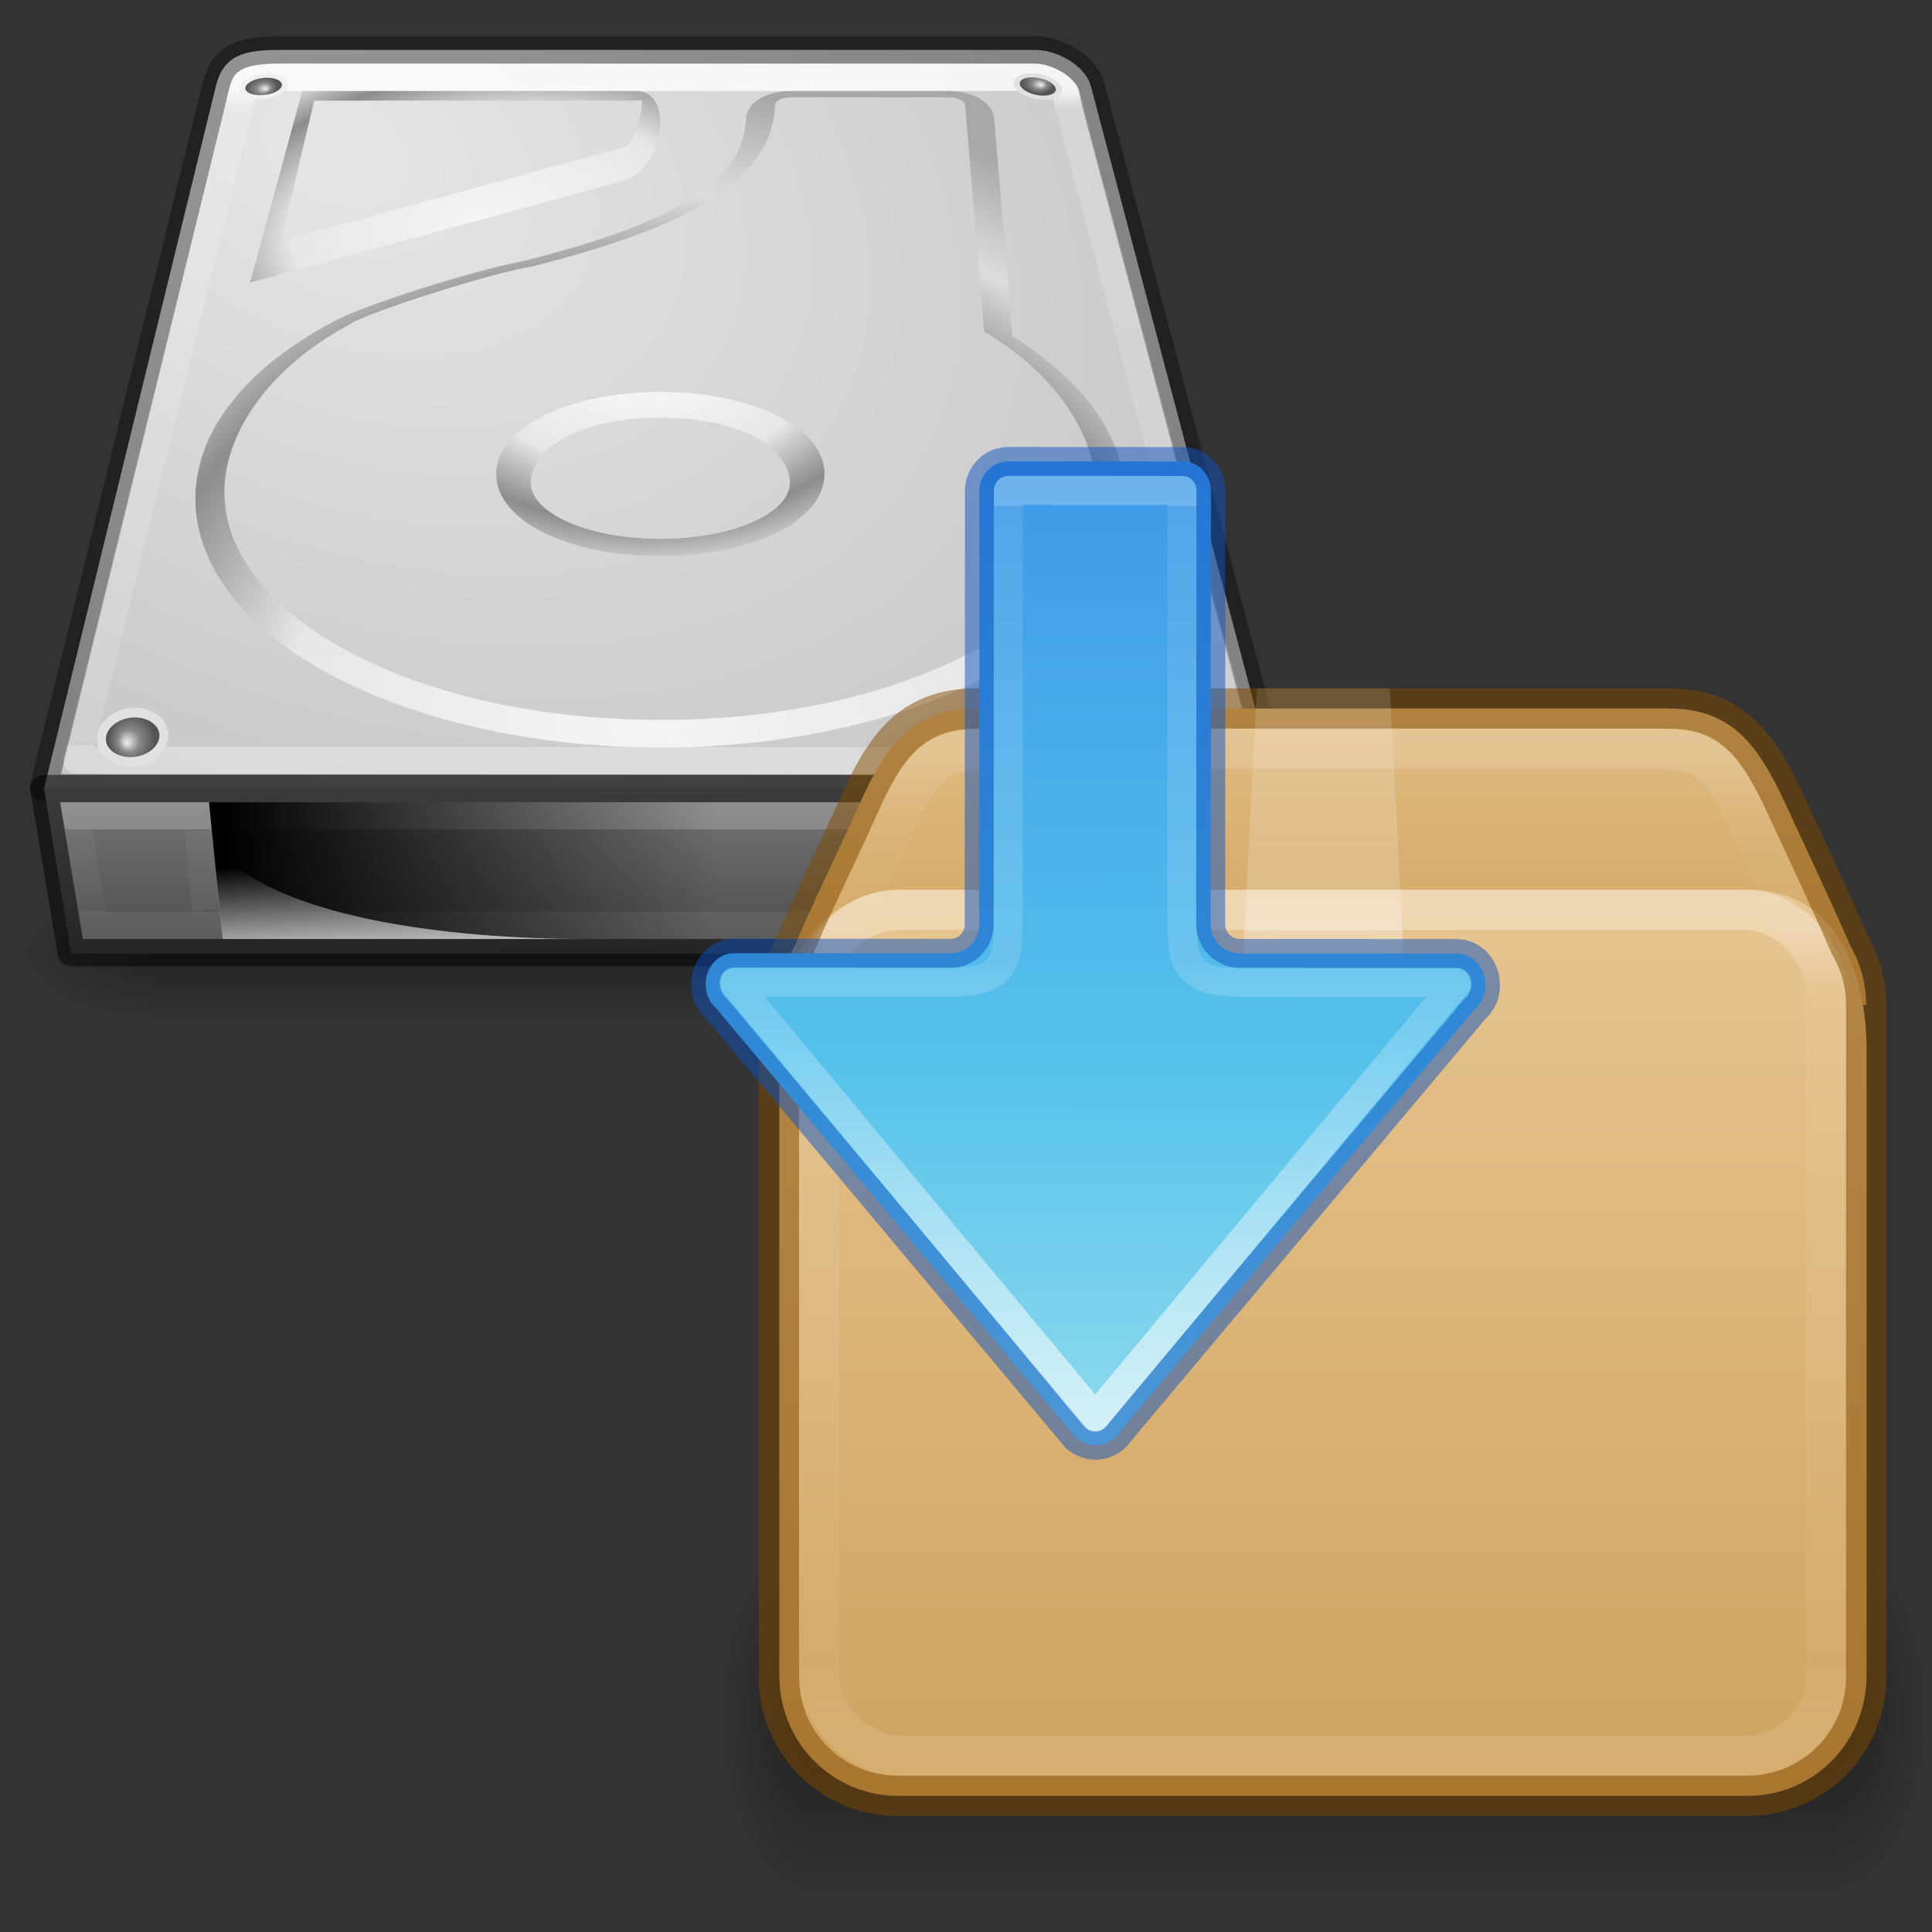 <?xml version="1.0" encoding="UTF-8" standalone="no"?>
<svg
   version="1.1"
   width="128"
   height="128"
   id="svg4231"
   sodipodi:docname="backup.svg"
   inkscape:version="1.2 (dc2aedaf03, 2022-05-15)"
   xmlns:inkscape="http://www.inkscape.org/namespaces/inkscape"
   xmlns:sodipodi="http://sodipodi.sourceforge.net/DTD/sodipodi-0.dtd"
   xmlns:xlink="http://www.w3.org/1999/xlink"
   xmlns="http://www.w3.org/2000/svg"
   xmlns:svg="http://www.w3.org/2000/svg"
   xmlns:rdf="http://www.w3.org/1999/02/22-rdf-syntax-ns#"
   xmlns:cc="http://creativecommons.org/ns#"
   xmlns:dc="http://purl.org/dc/elements/1.1/">
  <rect width="100%" height="100%" fill="#333333" stroke="none"/>
  <sodipodi:namedview
     id="namedview95"
     pagecolor="#ffffff"
     bordercolor="#666666"
     borderopacity="1.0"
     inkscape:pageshadow="2"
     inkscape:pageopacity="0.0"
     inkscape:pagecheckerboard="0"
     showgrid="false"
     inkscape:zoom="5.0234045"
     inkscape:cx="0.29860227"
     inkscape:cy="32.746716"
     inkscape:window-width="2560"
     inkscape:window-height="1252"
     inkscape:window-x="-8"
     inkscape:window-y="-8"
     inkscape:window-maximized="1"
     inkscape:current-layer="svg4231"
     inkscape:snap-bbox="true"
     inkscape:bbox-paths="true"
     inkscape:bbox-nodes="true"
     inkscape:snap-bbox-edge-midpoints="true"
     inkscape:snap-bbox-midpoints="true"
     inkscape:showpageshadow="2"
     inkscape:deskcolor="#d1d1d1" />
  <defs
     id="defs4233">
    <linearGradient
       id="linearGradient3600">
      <stop
         id="stop3602"
         style="stop-color:#f4f4f4;stop-opacity:1"
         offset="0" />
      <stop
         id="stop3604"
         style="stop-color:#dbdbdb;stop-opacity:1"
         offset="1" />
    </linearGradient>
    <linearGradient
       id="linearGradient5060">
      <stop
         id="stop5062"
         style="stop-color:#000000;stop-opacity:1"
         offset="0" />
      <stop
         id="stop5064"
         style="stop-color:#000000;stop-opacity:0"
         offset="1" />
    </linearGradient>
    <linearGradient
       id="linearGradient5048">
      <stop
         id="stop5050"
         style="stop-color:#000000;stop-opacity:0"
         offset="0" />
      <stop
         id="stop5056"
         style="stop-color:#000000;stop-opacity:1"
         offset="0.5" />
      <stop
         id="stop5052"
         style="stop-color:#000000;stop-opacity:0"
         offset="1" />
    </linearGradient>
    <linearGradient
       id="linearGradient2264">
      <stop
         id="stop3244-gr"
         style="stop-color:#cdf87e;stop-opacity:1"
         offset="0" />
      <stop
         id="stop3246-gr"
         style="stop-color:#a2e34f;stop-opacity:1"
         offset="0.262" />
      <stop
         id="stop3248-gr"
         style="stop-color:#68b723;stop-opacity:1"
         offset="0.661" />
      <stop
         id="stop3250-gr"
         style="stop-color:#1d7e0d;stop-opacity:1"
         offset="1" />
    </linearGradient>
    <linearGradient
       id="linearGradient4559">
      <stop
         id="stop4561"
         style="stop-color:#ffffff;stop-opacity:0"
         offset="0" />
      <stop
         id="stop4563"
         style="stop-color:#ffffff;stop-opacity:0"
         offset="1" />
    </linearGradient>
    <linearGradient
       y2="8.347"
       y1="21.915"
       x2="24.537"
       x1="24.537"
       id="n"
       xlink:href="#g-3"
       gradientUnits="userSpaceOnUse"
       gradientTransform="matrix(0.99,0,0,0.69,9.263,12.22)" />
    <linearGradient
       id="g-3">
      <stop
         id="stop18"
         stop-color="#fff"
         offset="0" />
      <stop
         id="stop20"
         stop-color="#fff"
         offset="0.357" />
      <stop
         id="stop22"
         stop-opacity=".643"
         stop-color="#fff"
         offset="0.46" />
      <stop
         id="stop24"
         stop-opacity=".391"
         stop-color="#fff"
         offset="1" />
    </linearGradient>
    <linearGradient
       xlink:href="#linearGradient121303"
       id="linearGradient121764"
       gradientUnits="userSpaceOnUse"
       gradientTransform="matrix(0.68,0,0,0.577,16.688,20.582)"
       x1="25.086"
       y1="-1.362"
       x2="25.086"
       y2="18.299" />
    <linearGradient
       id="linearGradient121303">
      <stop
         id="stop121295"
         style="stop-color:#ffffff;stop-opacity:1"
         offset="0" />
      <stop
         id="stop121297"
         style="stop-color:#ffffff;stop-opacity:0.235"
         offset="0.114" />
      <stop
         id="stop121299"
         style="stop-color:#ffffff;stop-opacity:0.157"
         offset="0.939" />
      <stop
         id="stop121301"
         style="stop-color:#ffffff;stop-opacity:0.392"
         offset="1" />
    </linearGradient>
    <linearGradient
       xlink:href="#linearGradient3924-2-2-5-8"
       id="linearGradient121760"
       gradientUnits="userSpaceOnUse"
       gradientTransform="matrix(0.676,0,0,0.568,16.784,20.378)"
       x1="24"
       y1="6.42"
       x2="24"
       y2="41.545" />
    <linearGradient
       id="linearGradient3924-2-2-5-8">
      <stop
         id="stop3926-9-4-9-6"
         style="stop-color:#ffffff;stop-opacity:1"
         offset="0" />
      <stop
         id="stop3928-9-8-6-5"
         style="stop-color:#ffffff;stop-opacity:0.235"
         offset="0.076" />
      <stop
         id="stop3930-3-5-1-7"
         style="stop-color:#ffffff;stop-opacity:0.157"
         offset="0.907" />
      <stop
         id="stop3932-8-0-4-8"
         style="stop-color:#ffffff;stop-opacity:0.392"
         offset="1" />
    </linearGradient>
    <linearGradient
       xlink:href="#linearGradient4559"
       id="linearGradient121758"
       gradientUnits="userSpaceOnUse"
       gradientTransform="matrix(0.839,0,0,0.769,13.269,12.896)"
       x1="23.452"
       y1="30.555"
       x2="43.007"
       y2="45.934" />
    <linearGradient
       xlink:href="#linearGradient106305"
       id="linearGradient121756"
       gradientUnits="userSpaceOnUse"
       gradientTransform="matrix(0.844,0,0,0.914,44.631,5.458)"
       x1="-5.887"
       y1="19.24"
       x2="-5.887"
       y2="43.793" />
    <linearGradient
       id="linearGradient106305">
      <stop
         offset="0"
         stop-color="#dac197"
         id="stop106301"
         style="stop-color:#e7c591;stop-opacity:1" />
      <stop
         offset="1"
         stop-color="#b19974"
         id="stop106303"
         style="stop-color:#cfa25e;stop-opacity:1" />
    </linearGradient>
    <linearGradient
       xlink:href="#linearGradient106305"
       id="linearGradient1703"
       gradientUnits="userSpaceOnUse"
       gradientTransform="matrix(0.844,0,0,0.907,44.631,5.749)"
       x1="-5.887"
       y1="11.483"
       x2="-5.887"
       y2="22.149" />
    <radialGradient
       cx="5"
       cy="41.5"
       fx="5"
       fy="41.5"
       gradientTransform="matrix(1.003,0,0,1.6,53.202,-106.875)"
       gradientUnits="userSpaceOnUse"
       xlink:href="#linearGradient5060"
       id="i-6-9-7-8-9"
       r="5" />
    <linearGradient
       xlink:href="#linearGradient5048"
       id="linearGradient121754"
       gradientUnits="userSpaceOnUse"
       gradientTransform="matrix(2.13,0,0,1.455,-83.782,-18.435)"
       x1="17.554"
       y1="46"
       x2="17.554"
       y2="35" />
    <radialGradient
       cx="5"
       cy="41.5"
       fx="5"
       fy="41.5"
       gradientTransform="matrix(1.003,0,0,1.6,-14.23,-106.875)"
       gradientUnits="userSpaceOnUse"
       xlink:href="#linearGradient5060"
       id="k-0-7-3-9-3"
       r="5" />
    <linearGradient
       gradientTransform="matrix(0.056,0,0,0.008,-3.785,30.981)"
       gradientUnits="userSpaceOnUse"
       xlink:href="#linearGradient5048"
       id="linearGradient3027"
       y2="609.505"
       x2="302.857"
       y1="366.648"
       x1="302.857" />
    <radialGradient
       gradientTransform="matrix(-0.016,0,0,0.008,12.39,26.981)"
       gradientUnits="userSpaceOnUse"
       xlink:href="#linearGradient5060"
       id="radialGradient3024"
       fy="973.79"
       fx="605.714"
       r="117.143"
       cy="973.79"
       cx="605.714" />
    <radialGradient
       gradientTransform="matrix(0.016,0,0,0.008,20.61,26.981)"
       gradientUnits="userSpaceOnUse"
       xlink:href="#linearGradient5060"
       id="radialGradient3021"
       fy="973.79"
       fx="605.714"
       r="117.143"
       cy="973.79"
       cx="605.714" />
    <linearGradient
       gradientTransform="matrix(0.629,0,0,0.608,-1.086,0.465)"
       gradientUnits="userSpaceOnUse"
       xlink:href="#linearGradient3600"
       id="linearGradient3016"
       y2="49.429"
       x2="25.132"
       y1="0.985"
       x1="25.132" />
    <linearGradient
       gradientTransform="matrix(0.568,0,0,0.73,0.378,-1.513)"
       gradientUnits="userSpaceOnUse"
       xlink:href="#linearGradient3977-5"
       id="linearGradient3013"
       y2="44.488"
       x2="24"
       y1="6.185"
       x1="24" />
    <linearGradient
       id="linearGradient3977-5">
      <stop
         offset="0"
         style="stop-color:#ffffff;stop-opacity:1"
         id="stop3979-6" />
      <stop
         offset="0"
         style="stop-color:#ffffff;stop-opacity:0.235"
         id="stop3981-2" />
      <stop
         offset="1"
         style="stop-color:#ffffff;stop-opacity:0.157"
         id="stop3983-9" />
      <stop
         offset="1"
         style="stop-color:#ffffff;stop-opacity:0.392"
         id="stop3985-1" />
    </linearGradient>
    <linearGradient
       y2="2.906"
       x2="-51.786"
       y1="53.547"
       x1="-51.786"
       gradientTransform="matrix(0.531,0,0,0.59,37.27,-0.792)"
       gradientUnits="userSpaceOnUse"
       id="linearGradient3148"
       xlink:href="#linearGradient3104-6" />
    <linearGradient
       id="linearGradient3104-6">
      <stop
         id="stop3106-3"
         style="stop-color:#000000;stop-opacity:0.318"
         offset="0" />
      <stop
         id="stop3108-9"
         style="stop-color:#000000;stop-opacity:0.24"
         offset="1" />
    </linearGradient>
    <linearGradient
       x1="24.139"
       y1="9.712"
       x2="24.139"
       y2="36.594"
       id="linearGradient3030-44"
       xlink:href="#linearGradient4154"
       gradientUnits="userSpaceOnUse"
       gradientTransform="matrix(0.704,0,0,0.595,-3.751,22.247)" />
    <linearGradient
       id="linearGradient4154">
      <stop
         id="stop4156"
         style="stop-color:#ffffff;stop-opacity:1"
         offset="0" />
      <stop
         id="stop4158"
         style="stop-color:#ffffff;stop-opacity:0.235"
         offset="0" />
      <stop
         id="stop4160"
         style="stop-color:#ffffff;stop-opacity:0.157"
         offset="1" />
      <stop
         id="stop4162"
         style="stop-color:#ffffff;stop-opacity:0.392"
         offset="1" />
    </linearGradient>
    <linearGradient
       x1="24.139"
       y1="20.271"
       x2="24.139"
       y2="26.006"
       id="linearGradient3030-1"
       xlink:href="#linearGradient4154"
       gradientUnits="userSpaceOnUse"
       gradientTransform="matrix(0.6,0,0,0.697,-1.437,19.889)" />
    <radialGradient
       cx="65.598"
       cy="48.745"
       r="31"
       fx="65.598"
       fy="48.745"
       id="radialGradient3343-1"
       xlink:href="#linearGradient2264"
       gradientUnits="userSpaceOnUse"
       gradientTransform="matrix(0,0.959,-1.044,0,62.765,-36.838)" />
    <radialGradient
       cx="113.065"
       cy="97.588"
       r="2.563"
       fx="113.667"
       fy="98"
       id="radialGradient2947"
       xlink:href="#radialGradient4241"
       gradientUnits="userSpaceOnUse"
       gradientTransform="matrix(0.224,0,0,0.238,9.343,-1.184)" />
    <radialGradient
       cx="113.065"
       cy="97.588"
       r="2.563"
       fx="113.667"
       fy="98"
       id="radialGradient4241"
       gradientUnits="userSpaceOnUse">
      <stop
         id="stop4243"
         style="stop-color:#eeeeee;stop-opacity:1"
         offset="0" />
      <stop
         id="stop4245"
         style="stop-color:#cecece;stop-opacity:1"
         offset="0.16" />
      <stop
         id="stop4247"
         style="stop-color:#888888;stop-opacity:1"
         offset="0.468" />
      <stop
         id="stop4249"
         style="stop-color:#555555;stop-opacity:1"
         offset="1" />
    </radialGradient>
    <radialGradient
       cx="127.317"
       cy="143.828"
       r="78.728"
       fx="127.317"
       fy="143.828"
       id="radialGradient2902"
       xlink:href="#linearGradient4035"
       gradientUnits="userSpaceOnUse"
       gradientTransform="matrix(0.129,-0.017,0.004,0.068,0.178,1.489)" />
    <linearGradient
       id="linearGradient4035">
      <stop
         id="stop4037"
         style="stop-color:#f5f5f5;stop-opacity:1"
         offset="0" />
      <stop
         id="stop4039"
         style="stop-color:#e7e7e7;stop-opacity:1"
         offset="0.47" />
      <stop
         id="stop4041"
         style="stop-color:#8c8c8c;stop-opacity:1"
         offset="0.693" />
      <stop
         id="stop4043"
         style="stop-color:#dddddd;stop-opacity:1"
         offset="0.835" />
      <stop
         id="stop4045"
         style="stop-color:#a8a8a8;stop-opacity:1"
         offset="1" />
    </linearGradient>
    <linearGradient
       x1="12.277"
       y1="37.206"
       x2="12.222"
       y2="33.759"
       id="linearGradient2905"
       xlink:href="#linearGradient4236"
       gradientUnits="userSpaceOnUse"
       gradientTransform="matrix(0.694,0,0,0.611,5.213,4.579)" />
    <linearGradient
       id="linearGradient4236">
      <stop
         id="stop4238"
         style="stop-color:#eeeeee;stop-opacity:1"
         offset="0" />
      <stop
         id="stop4240"
         style="stop-color:#eeeeee;stop-opacity:0"
         offset="1" />
    </linearGradient>
    <linearGradient
       x1="7.062"
       y1="35.281"
       x2="24.688"
       y2="35.281"
       id="linearGradient2908"
       xlink:href="#linearGradient5060"
       gradientUnits="userSpaceOnUse"
       gradientTransform="matrix(0.694,0,0,0.611,5.765,3.77)" />
    <radialGradient
       cx="113.065"
       cy="97.588"
       r="2.563"
       fx="113.667"
       fy="98"
       id="radialGradient2953"
       xlink:href="#radialGradient4241"
       gradientUnits="userSpaceOnUse"
       gradientTransform="matrix(0.152,0.023,-0.016,0.101,15.277,-6.703)" />
    <radialGradient
       cx="113.065"
       cy="97.588"
       r="2.563"
       fx="113.667"
       fy="98"
       id="radialGradient51205"
       gradientUnits="userSpaceOnUse">
      <stop
         id="stop51197"
         style="stop-color:#eeeeee;stop-opacity:1"
         offset="0" />
      <stop
         id="stop51199"
         style="stop-color:#cecece;stop-opacity:1"
         offset="0.16" />
      <stop
         id="stop51201"
         style="stop-color:#888888;stop-opacity:1"
         offset="0.468" />
      <stop
         id="stop51203"
         style="stop-color:#555555;stop-opacity:1"
         offset="1" />
    </radialGradient>
    <radialGradient
       cx="113.065"
       cy="97.588"
       r="2.563"
       fx="113.667"
       fy="98"
       id="radialGradient2959"
       xlink:href="#radialGradient4241"
       gradientUnits="userSpaceOnUse"
       gradientTransform="matrix(0.151,-0.025,0.017,0.101,-7.096,-1.158)" />
    <radialGradient
       cx="113.065"
       cy="97.588"
       r="2.563"
       fx="113.667"
       fy="98"
       id="radialGradient51216"
       gradientUnits="userSpaceOnUse">
      <stop
         id="stop51208"
         style="stop-color:#eeeeee;stop-opacity:1"
         offset="0" />
      <stop
         id="stop51210"
         style="stop-color:#cecece;stop-opacity:1"
         offset="0.16" />
      <stop
         id="stop51212"
         style="stop-color:#888888;stop-opacity:1"
         offset="0.468" />
      <stop
         id="stop51214"
         style="stop-color:#555555;stop-opacity:1"
         offset="1" />
    </radialGradient>
    <radialGradient
       cx="113.065"
       cy="97.588"
       r="2.563"
       fx="113.667"
       fy="98"
       id="radialGradient2965"
       xlink:href="#radialGradient4241"
       gradientUnits="userSpaceOnUse"
       gradientTransform="matrix(-0.224,0,0,0.238,33.734,-1.184)" />
    <radialGradient
       cx="113.065"
       cy="97.588"
       r="2.563"
       fx="113.667"
       fy="98"
       id="radialGradient51227"
       gradientUnits="userSpaceOnUse">
      <stop
         id="stop51219"
         style="stop-color:#eeeeee;stop-opacity:1"
         offset="0" />
      <stop
         id="stop51221"
         style="stop-color:#cecece;stop-opacity:1"
         offset="0.16" />
      <stop
         id="stop51223"
         style="stop-color:#888888;stop-opacity:1"
         offset="0.468" />
      <stop
         id="stop51225"
         style="stop-color:#555555;stop-opacity:1"
         offset="1" />
    </radialGradient>
    <radialGradient
       cx="142.622"
       cy="191.854"
       r="78.728"
       fx="142.622"
       fy="191.854"
       id="radialGradient2920"
       xlink:href="#linearGradient7609"
       gradientUnits="userSpaceOnUse"
       gradientTransform="matrix(0.126,0,0,-0.089,3.116,29.081)" />
    <linearGradient
       id="linearGradient7609">
      <stop
         id="stop7611"
         style="stop-color:#ffffff;stop-opacity:1"
         offset="0" />
      <stop
         id="stop7677"
         style="stop-color:#e7e7e7;stop-opacity:1"
         offset="0.47" />
      <stop
         id="stop7613"
         style="stop-color:#8c8c8c;stop-opacity:1"
         offset="0.672" />
      <stop
         id="stop7617"
         style="stop-color:#dddddd;stop-opacity:1"
         offset="0.835" />
      <stop
         id="stop7615"
         style="stop-color:#a8a8a8;stop-opacity:1"
         offset="1" />
    </linearGradient>
    <radialGradient
       cx="141.747"
       cy="206.426"
       r="78.728"
       fx="141.747"
       fy="206.426"
       id="radialGradient2923"
       xlink:href="#linearGradient4035"
       gradientUnits="userSpaceOnUse"
       gradientTransform="matrix(0.239,-0.003,0.002,0.196,-13.127,-18.649)" />
    <linearGradient
       x1="34.947"
       y1="50.909"
       x2="34.947"
       y2="53.836"
       id="linearGradient3308"
       xlink:href="#linearGradient4231"
       gradientUnits="userSpaceOnUse"
       gradientTransform="matrix(0.571,0,0,0.698,15.022,-11.256)" />
    <linearGradient
       id="linearGradient4231">
      <stop
         id="stop4233"
         style="stop-color:#ffffff;stop-opacity:1"
         offset="0" />
      <stop
         id="stop4235"
         style="stop-color:#ffffff;stop-opacity:0.235"
         offset="0.008" />
      <stop
         id="stop4237"
         style="stop-color:#ffffff;stop-opacity:0.157"
         offset="0.992" />
      <stop
         id="stop4239"
         style="stop-color:#ffffff;stop-opacity:0.392"
         offset="1" />
    </linearGradient>
    <linearGradient
       x1="29.938"
       y1="41"
       x2="30"
       y2="50"
       id="linearGradient2933"
       xlink:href="#linearGradient2215"
       gradientUnits="userSpaceOnUse"
       gradientTransform="matrix(0.68,0,0,0.516,1.799,1.834)" />
    <linearGradient
       id="linearGradient2215">
      <stop
         id="stop2223"
         style="stop-color:#7a7a7a;stop-opacity:1"
         offset="0" />
      <stop
         id="stop2219"
         style="stop-color:#474747;stop-opacity:1"
         offset="1" />
    </linearGradient>
    <linearGradient
       x1="24"
       y1="6.253"
       x2="24"
       y2="42.941"
       id="linearGradient3311-4"
       xlink:href="#linearGradient4170"
       gradientUnits="userSpaceOnUse"
       gradientTransform="matrix(0.178,0,0,0.444,9.937,3.144)" />
    <linearGradient
       id="linearGradient4170">
      <stop
         id="stop4172"
         style="stop-color:#ffffff;stop-opacity:1"
         offset="0" />
      <stop
         id="stop4174"
         style="stop-color:#ffffff;stop-opacity:0.235"
         offset="0.028" />
      <stop
         id="stop4176"
         style="stop-color:#ffffff;stop-opacity:0.157"
         offset="0.998" />
      <stop
         id="stop4178"
         style="stop-color:#ffffff;stop-opacity:0.392"
         offset="1" />
    </linearGradient>
    <radialGradient
       cx="605.714"
       cy="486.648"
       r="117.143"
       fx="605.714"
       fy="486.648"
       id="radialGradient2936"
       xlink:href="#linearGradient5060"
       gradientUnits="userSpaceOnUse"
       gradientTransform="matrix(-0.03,0,0,0.014,27.382,20.524)" />
    <radialGradient
       cx="605.714"
       cy="486.648"
       r="117.143"
       fx="605.714"
       fy="486.648"
       id="radialGradient2939"
       xlink:href="#linearGradient5060"
       gradientUnits="userSpaceOnUse"
       gradientTransform="matrix(0.03,0,0,0.014,15.683,20.524)" />
    <linearGradient
       x1="302.857"
       y1="366.648"
       x2="302.857"
       y2="609.505"
       id="linearGradient2942"
       xlink:href="#linearGradient5048"
       gradientUnits="userSpaceOnUse"
       gradientTransform="matrix(0.052,0,0,0.014,2.786,20.524)" />
    <radialGradient
       cx="11.734"
       cy="8.49"
       r="23.048"
       fx="11.734"
       fy="8.49"
       id="radialGradient2927"
       xlink:href="#linearGradient7056"
       gradientUnits="userSpaceOnUse"
       gradientTransform="matrix(0.935,0.474,-0.318,0.628,5.196,-3.515)" />
    <linearGradient
       id="linearGradient7056">
      <stop
         id="stop7064"
         style="stop-color:#e6e6e6;stop-opacity:1"
         offset="0" />
      <stop
         id="stop7060"
         style="stop-color:#c8c8c8;stop-opacity:1"
         offset="1" />
    </linearGradient>
    <linearGradient
       y2="9.25"
       x2="-4.82"
       y1="9.25"
       x1="24.675"
       gradientTransform="matrix(0,-1.429,-2,0,53.984,38.545)"
       gradientUnits="userSpaceOnUse"
       id="linearGradient942"
       xlink:href="#linearGradient2191" />
    <linearGradient
       id="linearGradient2191">
      <stop
         id="stop2183"
         style="stop-color:#90dbec;stop-opacity:1"
         offset="0" />
      <stop
         id="stop2185"
         style="stop-color:#55c1ec;stop-opacity:1"
         offset="0.327" />
      <stop
         id="stop2187"
         style="stop-color:#3689e6;stop-opacity:1"
         offset="1" />
    </linearGradient>
    <linearGradient
       xlink:href="#linearGradient897"
       id="linearGradient1009"
       gradientUnits="userSpaceOnUse"
       gradientTransform="matrix(0,2.018,-2.333,0,99.385,21.581)"
       x1="-8.232"
       y1="28.672"
       x2="7.126"
       y2="28.672" />
    <linearGradient
       id="linearGradient897">
      <stop
         offset="0"
         style="stop-color:#ffffff;stop-opacity:1"
         id="stop889" />
      <stop
         offset="0.5"
         style="stop-color:#ffffff;stop-opacity:0.235"
         id="stop891" />
      <stop
         offset="1"
         style="stop-color:#ffffff;stop-opacity:0.157"
         id="stop893" />
      <stop
         offset="1"
         style="stop-color:#ffffff;stop-opacity:0.392"
         id="stop895" />
    </linearGradient>
    <linearGradient
       y2="9.25"
       x2="-4.82"
       y1="9.25"
       x1="24.675"
       gradientTransform="matrix(0,-1.429,-2,0,53.984,38.545)"
       gradientUnits="userSpaceOnUse"
       id="linearGradient942-5"
       xlink:href="#linearGradient2191" />
    <linearGradient
       xlink:href="#linearGradient897"
       id="linearGradient1009-2"
       gradientUnits="userSpaceOnUse"
       gradientTransform="matrix(0,2.018,-2.333,0,99.385,21.581)"
       x1="-8.232"
       y1="28.672"
       x2="7.126"
       y2="28.672" />
  </defs>
  <g
     id="g52788"
     transform="matrix(2.668,0,0,2.668,-13.698,-9.852)">
    <path
       d="M 36.85,23.344 32.225,5.836 C 32.094,5.337 31.409,4.932 30.833,4.932 H 12.073 c -0.885,0 -1.392,0.135 -1.579,0.903 L 6.215,23.327 Z"
       id="path6345"
       style="display:inline;overflow:visible;visibility:visible;fill:url(#radialGradient2927);fill-opacity:1;fill-rule:nonzero;stroke:none;stroke-width:0.676;marker:none;enable-background:accumulate" />
    <rect
       width="25.045"
       height="3.396"
       x="9.01"
       y="25.652"
       id="rect2723"
       style="display:inline;overflow:visible;visibility:visible;opacity:0.3;fill:url(#linearGradient2942);fill-opacity:1;fill-rule:nonzero;stroke:none;stroke-width:0.34;marker:none" />
    <path
       d="m 34.043,25.652 c 0,0 0,3.396 0,3.396 1.569,0.006 3.793,-0.761 3.793,-1.698 0,-0.937 -1.751,-1.698 -3.793,-1.698 z"
       id="path2725"
       style="display:inline;overflow:visible;visibility:visible;opacity:0.3;fill:url(#radialGradient2939);fill-opacity:1;fill-rule:nonzero;stroke:none;stroke-width:0.34;marker:none" />
    <path
       d="m 9.022,25.652 c 0,0 0,3.396 0,3.396 -1.569,0.006 -3.793,-0.761 -3.793,-1.698 0,-0.937 1.751,-1.698 3.793,-1.698 z"
       id="path2727"
       style="display:inline;overflow:visible;visibility:visible;opacity:0.3;fill:url(#radialGradient2936);fill-opacity:1;fill-rule:nonzero;stroke:none;stroke-width:0.679;marker:none" />
    <path
       d="M 36.85,23.274 32.225,5.834 C 32.094,5.337 31.409,4.934 30.833,4.934 H 12.073 c -0.885,0 -1.392,0.134 -1.579,0.9 L 6.215,23.257 Z"
       id="path6345-1"
       style="color:#000000;display:inline;overflow:visible;visibility:visible;opacity:0.35;fill:none;stroke:#000000;stroke-width:0.679;stroke-linecap:round;stroke-linejoin:round;stroke-miterlimit:4;stroke-dasharray:none;stroke-dashoffset:0;stroke-opacity:1;marker:none;enable-background:accumulate" />
    <path
       d="m 12.065,5.613 c -0.412,0 -0.657,0.064 -0.743,0.105 -0.086,0.042 -0.107,0.016 -0.17,0.274 L 7.055,22.574 36.01,22.595 31.594,6.014 C 31.592,6.003 31.5,5.88 31.34,5.782 31.179,5.684 30.966,5.613 30.83,5.613 Z"
       id="path4129"
       style="color:#000000;display:inline;overflow:visible;visibility:visible;opacity:0.8;fill:none;stroke:url(#linearGradient3311-4);stroke-width:0.679;stroke-linecap:round;stroke-linejoin:round;stroke-miterlimit:4;stroke-dasharray:none;stroke-dashoffset:0;stroke-opacity:1;marker:none;enable-background:accumulate" />
    <path
       d="m 6.224,23.25 h 30.616 l -0.612,4.125 H 6.904 Z"
       id="rect6431"
       style="display:inline;fill:url(#linearGradient2933);fill-opacity:1;fill-rule:evenodd;stroke:none;stroke-width:0.679;enable-background:new" />
    <path
       d="m 6.224,23.274 h 30.616 l -0.612,4.076 H 6.904 Z"
       id="rect6431-3"
       style="color:#000000;display:inline;overflow:visible;visibility:visible;opacity:0.5;fill:none;stroke:#000000;stroke-width:0.679;stroke-linecap:butt;stroke-linejoin:round;stroke-miterlimit:4;stroke-dasharray:none;stroke-dashoffset:0;stroke-opacity:1;marker:none;enable-background:accumulate" />
    <path
       d="m 7.479,26.671 28.167,2e-6 c 0.074,-0.272 0.392,-2.717 0.392,-2.717 H 7.033 c 0,0 0.338,2.026 0.446,2.717 z"
       id="path4497"
       style="color:#000000;display:inline;overflow:visible;visibility:visible;opacity:0.2;fill:none;stroke:url(#linearGradient3308);stroke-width:0.679;stroke-linecap:round;stroke-linejoin:miter;stroke-miterlimit:4;stroke-dasharray:none;stroke-dashoffset:0;stroke-opacity:1;marker:none;enable-background:accumulate" />
    <path
       d="M 33.061,15.717 C 32.913,14.359 31.922,13.065 30.276,12.044 30.242,11.652 29.82,6.63 29.82,6.63 29.788,6.244 29.296,5.953 28.676,5.953 h -3.893 c -0.625,0 -1.108,0.295 -1.124,0.687 -0.071,1.768 -2.25,2.692 -5.499,3.531 -1.139,0.197 -4.107,1.124 -4.788,1.531 -2.006,1.069 -3.202,2.494 -3.367,4.015 -0.151,1.383 0.574,2.767 2.04,3.897 2.147,1.654 5.693,2.642 9.488,2.642 3.794,0 7.341,-0.988 9.488,-2.642 1.339,-1.032 2.06,-2.276 2.06,-3.538 0,-0.12 -0.007,-0.24 -0.019,-0.36 z m -11.528,5.853 c -6.32,0 -11.159,-2.772 -10.809,-5.985 0.151,-1.385 1.26,-2.864 3.095,-3.838 0.344,-0.259 3.449,-1.267 4.563,-1.444 3.087,-0.796 5.91,-1.829 5.999,-4.007 0.004,-0.104 0.182,-0.187 0.402,-0.187 h 3.893 c 0.225,0 0.416,0.087 0.424,0.194 l 0.473,5.626 c 1.636,0.948 2.628,2.363 2.769,3.657 0.35,3.213 -4.489,5.985 -10.808,5.985 z"
       id="path9001"
       style="fill:url(#radialGradient2923);fill-opacity:1;stroke-width:0.679" />
    <path
       d="m 21.532,17.501 c -2.286,0 -4.038,-0.861 -4.075,-2.002 -2.9e-4,-0.012 -5.74e-4,-0.024 -5.74e-4,-0.037 0,-0.413 0.23,-0.806 0.666,-1.139 0.738,-0.562 2.013,-0.898 3.41,-0.898 1.397,0 2.671,0.336 3.409,0.898 0.449,0.342 0.68,0.749 0.666,1.175 -0.038,1.142 -1.79,2.003 -4.075,2.003 z m 0,-3.437 c -2.148,0 -3.242,0.853 -3.216,1.632 0.025,0.767 1.465,1.379 3.216,1.379 1.751,0 3.191,-0.613 3.216,-1.379 0.025,-0.779 -1.068,-1.632 -3.216,-1.632 z"
       id="path9003"
       style="display:inline;overflow:visible;visibility:visible;fill:url(#radialGradient2920);fill-opacity:1;fill-rule:nonzero;stroke-width:0.679;stroke-linecap:butt;stroke-linejoin:miter;stroke-miterlimit:4;stroke-dasharray:none;stroke-dashoffset:0;stroke-opacity:1;marker:none;enable-background:accumulate" />
    <path
       d="m 9.316,21.997 c -0.028,0.404 -0.451,0.734 -0.943,0.734 -0.492,0 -0.865,-0.33 -0.832,-0.734 0.033,-0.402 0.455,-0.727 0.942,-0.727 0.488,1.91e-4 0.86,0.325 0.833,0.727 z"
       id="path9007"
       style="fill:#e1e1e1;fill-opacity:1;stroke-width:0.679" />
    <path
       d="m 8.998,21.713 c 0.045,0.051 0.096,0.134 0.096,0.243 0,0.008 -4.484e-4,0.016 -8.966e-4,0.024 -0.019,0.279 -0.349,0.514 -0.72,0.514 -0.211,0 -0.404,-0.077 -0.516,-0.207 -0.048,-0.055 -0.103,-0.147 -0.093,-0.269 0.023,-0.276 0.352,-0.51 0.719,-0.51 0.209,1.9e-4 0.402,0.077 0.514,0.205 h 1.8e-6 z"
       id="path9009"
       style="fill:url(#radialGradient2965);fill-opacity:1;stroke-width:0.679" />
    <path
       d="m 11.081,5.94 c 0.048,0.169 0.357,0.262 0.69,0.205 0.333,-0.056 0.561,-0.239 0.51,-0.408 -0.051,-0.168 -0.36,-0.258 -0.689,-0.203 -0.33,0.056 -0.559,0.236 -0.511,0.405 z"
       id="path9019"
       style="fill:#f0f0f0;fill-opacity:1;stroke-width:0.679" />
    <path
       d="m 11.276,5.783 c -0.027,0.027 -0.056,0.068 -0.048,0.114 5.63e-4,0.003 0.001,0.007 0.002,0.01 0.033,0.117 0.273,0.179 0.524,0.137 0.143,-0.024 0.268,-0.079 0.334,-0.147 0.029,-0.029 0.059,-0.074 0.044,-0.125 -0.035,-0.115 -0.275,-0.177 -0.523,-0.135 -0.142,0.024 -0.266,0.078 -0.333,0.146 l -10e-7,7e-7 z"
       id="path9021"
       style="fill:url(#radialGradient2959);fill-opacity:1;stroke-width:0.679" />
    <path
       d="m 30.304,5.747 c -0.007,0.176 0.257,0.361 0.591,0.412 0.334,0.051 0.608,-0.051 0.612,-0.227 0.004,-0.175 -0.26,-0.358 -0.591,-0.409 -0.331,-0.051 -0.605,0.049 -0.612,0.224 z"
       id="path9025"
       style="fill:#e1e1e1;fill-opacity:1;stroke-width:0.679" />
    <path
       d="m 30.538,5.658 c -0.034,0.017 -0.074,0.047 -0.081,0.094 -5.16e-4,0.003 -7.47e-4,0.007 -9.51e-4,0.01 -0.005,0.121 0.203,0.256 0.454,0.295 0.143,0.022 0.279,0.009 0.363,-0.035 0.036,-0.019 0.079,-0.052 0.081,-0.105 0.003,-0.12 -0.205,-0.254 -0.454,-0.293 -0.142,-0.022 -0.277,-0.009 -0.362,0.034 l -2e-6,-7e-7 z"
       id="path9027"
       style="fill:url(#radialGradient2953);fill-opacity:1;stroke-width:0.679" />
    <path
       d="m 10.324,23.614 h 12.567 v 3.396 H 10.664 Z"
       id="rect8993"
       style="display:inline;overflow:visible;visibility:visible;fill:url(#linearGradient2908);fill-opacity:1;fill-rule:evenodd;stroke:none;stroke-width:1.636;marker:none" />
    <path
       d="m 10.664,27.01 c 0,0 -0.272,-2.449 -0.272,-2.449 1.273,1.941 6.027,2.449 9.247,2.449 0,0 -8.975,0 -8.975,0 z"
       id="path8995"
       style="opacity:0.811;fill:url(#linearGradient2905);fill-opacity:1;fill-rule:evenodd;stroke:none;stroke-width:0.679" />
    <path
       d="m 12.638,5.953 -0.07,0.259 -1.047,3.852 -0.178,0.644 0.519,-0.138 8.827,-2.408 0.028,-0.012 0.023,-0.012 c 0.467,-0.241 0.717,-0.727 0.776,-1.174 0.029,-0.223 0.021,-0.442 -0.056,-0.644 C 21.388,6.129 21.2,5.959 21.003,5.965 v -0.012 h -0.033 -8.121 -0.21 l 2.2e-5,7e-7 z m 0.299,0.238 h 8.135 c 0.004,0.033 0.013,0.051 0.005,0.112 -0.026,0.194 -0.135,0.886 -0.411,1.037 l -8.556,2.335 0.827,-3.484 h 2.65e-4 z"
       id="path9039"
       style="display:inline;overflow:visible;visibility:visible;fill:url(#radialGradient2902);fill-opacity:1;fill-rule:nonzero;stroke:none;stroke-width:0.679;marker:none;enable-background:accumulate" />
    <path
       d="m 33.761,21.997 c 0.028,0.404 0.451,0.734 0.943,0.734 0.492,0 0.865,-0.33 0.832,-0.734 -0.033,-0.402 -0.455,-0.727 -0.942,-0.727 -0.488,1.91e-4 -0.86,0.325 -0.833,0.727 z"
       id="path9091"
       style="fill:#e1e1e1;fill-opacity:1;stroke-width:0.679" />
    <path
       d="m 34.08,21.713 c -0.045,0.051 -0.096,0.134 -0.096,0.243 0,0.008 4.48e-4,0.016 8.83e-4,0.024 0.019,0.279 0.349,0.514 0.72,0.514 0.211,0 0.404,-0.077 0.516,-0.207 0.048,-0.055 0.103,-0.147 0.093,-0.269 -0.023,-0.276 -0.352,-0.51 -0.719,-0.51 -0.209,1.9e-4 -0.402,0.077 -0.514,0.205 h -10e-7 z"
       id="path9093"
       style="fill:url(#radialGradient2947);fill-opacity:1;stroke-width:0.679" />
    <path
       style="opacity:0.05;fill:none;stroke:#ffffff;stroke-width:0.679px;stroke-linecap:butt;stroke-linejoin:miter;stroke-opacity:1"
       d="m 10.06,24.319 0.176,1.979"
       id="path1032" />
  </g>
  <g
     id="g52805"
     style="display:inline"
     transform="matrix(2.668,0,0,2.668,-0.422,-2.417)">
    <g
       id="g2277"
       transform="matrix(0.508,0,0,0.562,50.144,20.733)"
       style="display:inline;stroke-width:1.87"
       inkscape:label="g2277">
      <rect
         fill="url(#i)"
         height="16"
         opacity="0.4"
         transform="scale(-1)"
         width="5"
         x="58.217"
         y="-48.475"
         id="rect77-9-90-2-7-8"
         style="fill:url(#i-6-9-7-8-9);stroke-width:1.87" />
      <rect
         fill="url(#j)"
         height="16"
         opacity="0.4"
         width="49"
         x="-58.217"
         y="32.475"
         id="rect79-7-2-0-1-4"
         style="fill:url(#linearGradient121754);stroke-width:1.87" />
      <rect
         fill="url(#k)"
         height="16"
         opacity="0.4"
         transform="scale(1,-1)"
         width="5"
         x="-9.217"
         y="-48.475"
         id="rect81-3-8-6-7-8"
         style="fill:url(#k-0-7-3-9-3);stroke-width:1.87" />
    </g>
    <path
       style="display:inline;overflow:visible;visibility:visible;opacity:0.15;fill:url(#radialGradient3021);fill-opacity:1;fill-rule:nonzero;stroke:none;stroke-width:1;marker:none"
       id="path2883"
       d="m 30.05,34 v 2 c 0.807,0.004 1.95,-0.448 1.95,-1 0,-0.552 -0.9,-1 -1.95,-1 z"
       sodipodi:nodetypes="ccsc" />
    <path
       id="rect5505-21-1-5-0-6-5-1-2-5-10"
       style="color:#000000;font-variation-settings:normal;display:inline;overflow:visible;visibility:visible;fill:url(#linearGradient1703);fill-opacity:1;fill-rule:nonzero;stroke:none;stroke-width:1;stroke-linecap:butt;stroke-linejoin:miter;stroke-miterlimit:4;stroke-dasharray:none;stroke-dashoffset:0;stroke-opacity:0.3;marker:none;enable-background:accumulate;stop-color:#000000"
       d="m 24.409,18.5 c -1.632,0 -2.283,0.963 -2.945,2.455 -0.508,1.14 -1.099,2.319 -1.569,3.436 -0.25,0.433 -0.395,0.935 -0.395,1.473 h 27 c 0,-0.538 -0.145,-1.04 -0.395,-1.473 -0.482,-1.111 -1.046,-2.303 -1.569,-3.436 -0.683,-1.482 -1.314,-2.455 -2.945,-2.455 z" />
    <path
       id="rect5505-21-1-5-0-6-5-1-2-3"
       style="color:#000000;font-variation-settings:normal;display:inline;overflow:visible;visibility:visible;fill:url(#linearGradient121756);fill-opacity:1;fill-rule:nonzero;stroke:none;stroke-width:1;stroke-linecap:butt;stroke-linejoin:miter;stroke-miterlimit:4;stroke-dasharray:none;stroke-dashoffset:0;stroke-opacity:0.3;marker:none;enable-background:accumulate;stop-color:#000000"
       d="m 22.455,23 c -1.227,0 -2.945,1.078 -2.945,3.709 v 15.824 c 0,0.125 0.01,0.247 0.025,0.367 0.003,0.028 0.008,0.055 0.012,0.083 0.015,0.097 0.034,0.193 0.058,0.287 0.006,0.024 0.012,0.048 0.018,0.072 0.067,0.238 0.162,0.464 0.282,0.674 3.54e-4,6.43e-4 4.91e-4,0.001 9.82e-4,0.002 0.508,0.886 1.456,1.482 2.549,1.482 h 21.109 c 1.093,0 2.041,-0.595 2.549,-1.482 2.75e-4,-6.43e-4 4.91e-4,-0.001 9.82e-4,-0.002 0.12,-0.21 0.215,-0.436 0.282,-0.674 0.007,-0.024 0.012,-0.048 0.018,-0.072 0.024,-0.094 0.043,-0.19 0.058,-0.287 0.004,-0.028 0.009,-0.055 0.012,-0.083 0.015,-0.12 0.025,-0.242 0.025,-0.367 V 26.956 c 0,-1.852 -0.736,-3.956 -2.945,-3.956 z" />
    <path
       d="m 23.754,22.594 h 18.1 c 1.057,0 1.711,0.364 2.154,1.366 l 1.524,4.202 v 15.149 c 0,0.956 -0.536,1.437 -1.593,1.437 H 21.859 c -1.056,0 -1.487,-0.53 -1.487,-1.485 V 28.161 l 1.475,-4.292 c 0.295,-0.776 0.851,-1.275 1.907,-1.275 z"
       display="block"
       fill="none"
       opacity="0.505"
       overflow="visible"
       stroke="url(#m)"
       stroke-width="0.742"
       style="stroke:url(#linearGradient121758);marker:none"
       id="path85-1-8-5-7-0" />
    <rect
       style="opacity:0.3;fill:none;stroke:url(#linearGradient121760);stroke-width:1;stroke-linecap:round;stroke-linejoin:round;stroke-miterlimit:4;stroke-dasharray:none;stroke-dashoffset:0;stroke-opacity:1"
       id="rect6741-5-0-2-3-4-2-4"
       y="23.5"
       x="20.5"
       ry="2"
       height="21"
       width="25"
       rx="2" />
    <path
       id="rect5505-21-1-5-0-6-5-1-2-5-1-4"
       style="color:#000000;font-variation-settings:normal;display:inline;overflow:visible;visibility:visible;fill:none;fill-opacity:1;fill-rule:nonzero;stroke:#804b00;stroke-width:1;stroke-linecap:butt;stroke-linejoin:miter;stroke-miterlimit:4;stroke-dasharray:none;stroke-dashoffset:0;stroke-opacity:0.5;marker:none;enable-background:accumulate;stop-color:#000000"
       d="m 24.409,18.5 c -1.632,0 -2.283,0.963 -2.945,2.455 -0.508,1.14 -1.099,2.319 -1.569,3.436 -0.25,0.433 -0.395,0.935 -0.395,1.473 v 16.691 c 0,1.632 1.314,2.945 2.945,2.945 h 21.109 c 1.632,0 2.945,-1.314 2.945,-2.945 V 25.864 c 0,-0.538 -0.145,-1.04 -0.395,-1.473 -0.482,-1.111 -1.046,-2.303 -1.569,-3.436 -0.683,-1.482 -1.314,-2.455 -2.945,-2.455 z" />
    <path
       id="rect5505-21-1-5-0-6-5-1-2-5-1-7-7"
       style="color:#000000;font-variation-settings:normal;display:inline;overflow:visible;visibility:visible;opacity:0.15;fill:none;fill-opacity:1;fill-rule:nonzero;stroke:url(#linearGradient121764);stroke-width:1;stroke-linecap:round;stroke-linejoin:round;stroke-miterlimit:4;stroke-dasharray:none;stroke-dashoffset:0;stroke-opacity:1;marker:none;enable-background:accumulate;stop-color:#000000"
       d="m 44.939,24.248 -1.226,-2.658 c -0.323,-0.702 -0.617,-1.309 -0.968,-1.645 -0.35,-0.336 -0.745,-0.444 -1.437,-0.444 H 24.692 c -0.693,0 -1.112,0.115 -1.463,0.449 -0.351,0.334 -0.626,0.931 -0.939,1.634 v 9.5e-4 l -1.239,2.664" />
    <path
       id="path87"
       style="overflow:visible;opacity:0.3;fill:url(#n);marker:none"
       overflow="visible"
       d="m 31.37,18 h 3.3 l 0.33,6.331 v 3.071 c -0.39,0 -0.78,-0.532 -1.17,-0.532 -0.398,0 -0.797,0.532 -1.196,0.532 -0.322,0 -0.643,-0.466 -0.964,-0.466 -0.21,0 -0.42,0.466 -0.63,0.466 0,0 -0.09,-1.325 0,-3.07 z" />
  </g>
  <g
     id="g53242"
     transform="matrix(1.917,0,0,1.917,10.057,23.575)"
     style="display:none">
    <path
       d="m 45.957,19.404 h -0.008 c 0,-0.325 -0.129,-0.595 -0.336,-0.789 -0.015,-0.013 -0.029,-0.029 -0.043,-0.043 L 33.172,3.789 c -0.182,-0.182 -0.428,-0.289 -0.699,-0.289 -0.269,0 -0.502,0.107 -0.695,0.289 l -12.398,14.784 c -0.014,0.014 -0.028,0.03 -0.043,0.043 -0.207,0.194 -0.336,0.464 -0.336,0.789 0,0.603 0.431,1.096 1.012,1.096 h 7.474 c 0.542,-3.78e-4 1.014,0.434 1.014,1.018 v 14.955 c 0,0.572 0.411,1.027 0.982,1.027 h 6.007 c 0.572,0 1.012,-0.456 1.012,-1.027 V 21.42 c 0.05,-0.535 0.47,-0.92 0.98,-0.92 h 7.476 c 0.581,0 1,-0.492 1,-1.096 z"
       style="font-variation-settings:normal;vector-effect:none;fill:url(#linearGradient942);fill-opacity:1;stroke:#0d52bf;stroke-width:1;stroke-linecap:round;stroke-linejoin:round;stroke-miterlimit:4;stroke-dasharray:none;stroke-dashoffset:0;stroke-opacity:0.502;stop-color:#000000"
       id="rect917"
       sodipodi:nodetypes="cccccscccsscsssssccsc" />
    <path
       d="M 32.484,4.472 19.985,19.5 h 7.515 c 1.984,0 1.999,0.818 2,2.473 v 14.527 h 6 V 21.973 C 35.501,20.318 35.485,19.5 37.481,19.5 h 7.504 z"
       style="font-variation-settings:normal;opacity:0.6;vector-effect:none;fill:none;fill-opacity:1;stroke:url(#linearGradient1009);stroke-width:1;stroke-linecap:butt;stroke-linejoin:round;stroke-miterlimit:4;stroke-dasharray:none;stroke-dashoffset:0;stroke-opacity:1;marker:none;marker-start:none;marker-mid:none;marker-end:none;stop-color:#000000"
       id="rect1007"
       sodipodi:nodetypes="ccsccccscc" />
  </g>
  <g
     id="g53242-1"
     transform="matrix(-1.917,-0.001,0.001,-1.917,134.826,102.495)"
     style="display:inline">
    <path
       d="m 45.957,19.404 h -0.008 c 0,-0.325 -0.129,-0.595 -0.336,-0.789 -0.015,-0.013 -0.029,-0.029 -0.043,-0.043 L 33.172,3.789 c -0.182,-0.182 -0.428,-0.289 -0.699,-0.289 -0.269,0 -0.502,0.107 -0.695,0.289 l -12.398,14.784 c -0.014,0.014 -0.028,0.03 -0.043,0.043 -0.207,0.194 -0.336,0.464 -0.336,0.789 0,0.603 0.431,1.096 1.012,1.096 h 7.474 c 0.542,-3.78e-4 1.014,0.434 1.014,1.018 v 14.955 c 0,0.572 0.411,1.027 0.982,1.027 h 6.007 c 0.572,0 1.012,-0.456 1.012,-1.027 V 21.42 c 0.05,-0.535 0.47,-0.92 0.98,-0.92 h 7.476 c 0.581,0 1,-0.492 1,-1.096 z"
       style="font-variation-settings:normal;vector-effect:none;fill:url(#linearGradient942-5);fill-opacity:1;stroke:#0d52bf;stroke-width:1;stroke-linecap:round;stroke-linejoin:round;stroke-miterlimit:4;stroke-dasharray:none;stroke-dashoffset:0;stroke-opacity:0.502;stop-color:#000000"
       id="rect917-7"
       sodipodi:nodetypes="cccccscccsscsssssccsc" />
    <path
       d="M 32.484,4.472 19.985,19.5 h 7.515 c 1.984,0 1.999,0.818 2,2.473 v 14.527 h 6 V 21.973 C 35.501,20.318 35.485,19.5 37.481,19.5 h 7.504 z"
       style="font-variation-settings:normal;opacity:0.6;vector-effect:none;fill:none;fill-opacity:1;stroke:url(#linearGradient1009-2);stroke-width:1;stroke-linecap:butt;stroke-linejoin:round;stroke-miterlimit:4;stroke-dasharray:none;stroke-dashoffset:0;stroke-opacity:1;marker:none;marker-start:none;marker-mid:none;marker-end:none;stop-color:#000000"
       id="rect1007-9"
       sodipodi:nodetypes="ccsccccscc" />
  </g>
</svg>
